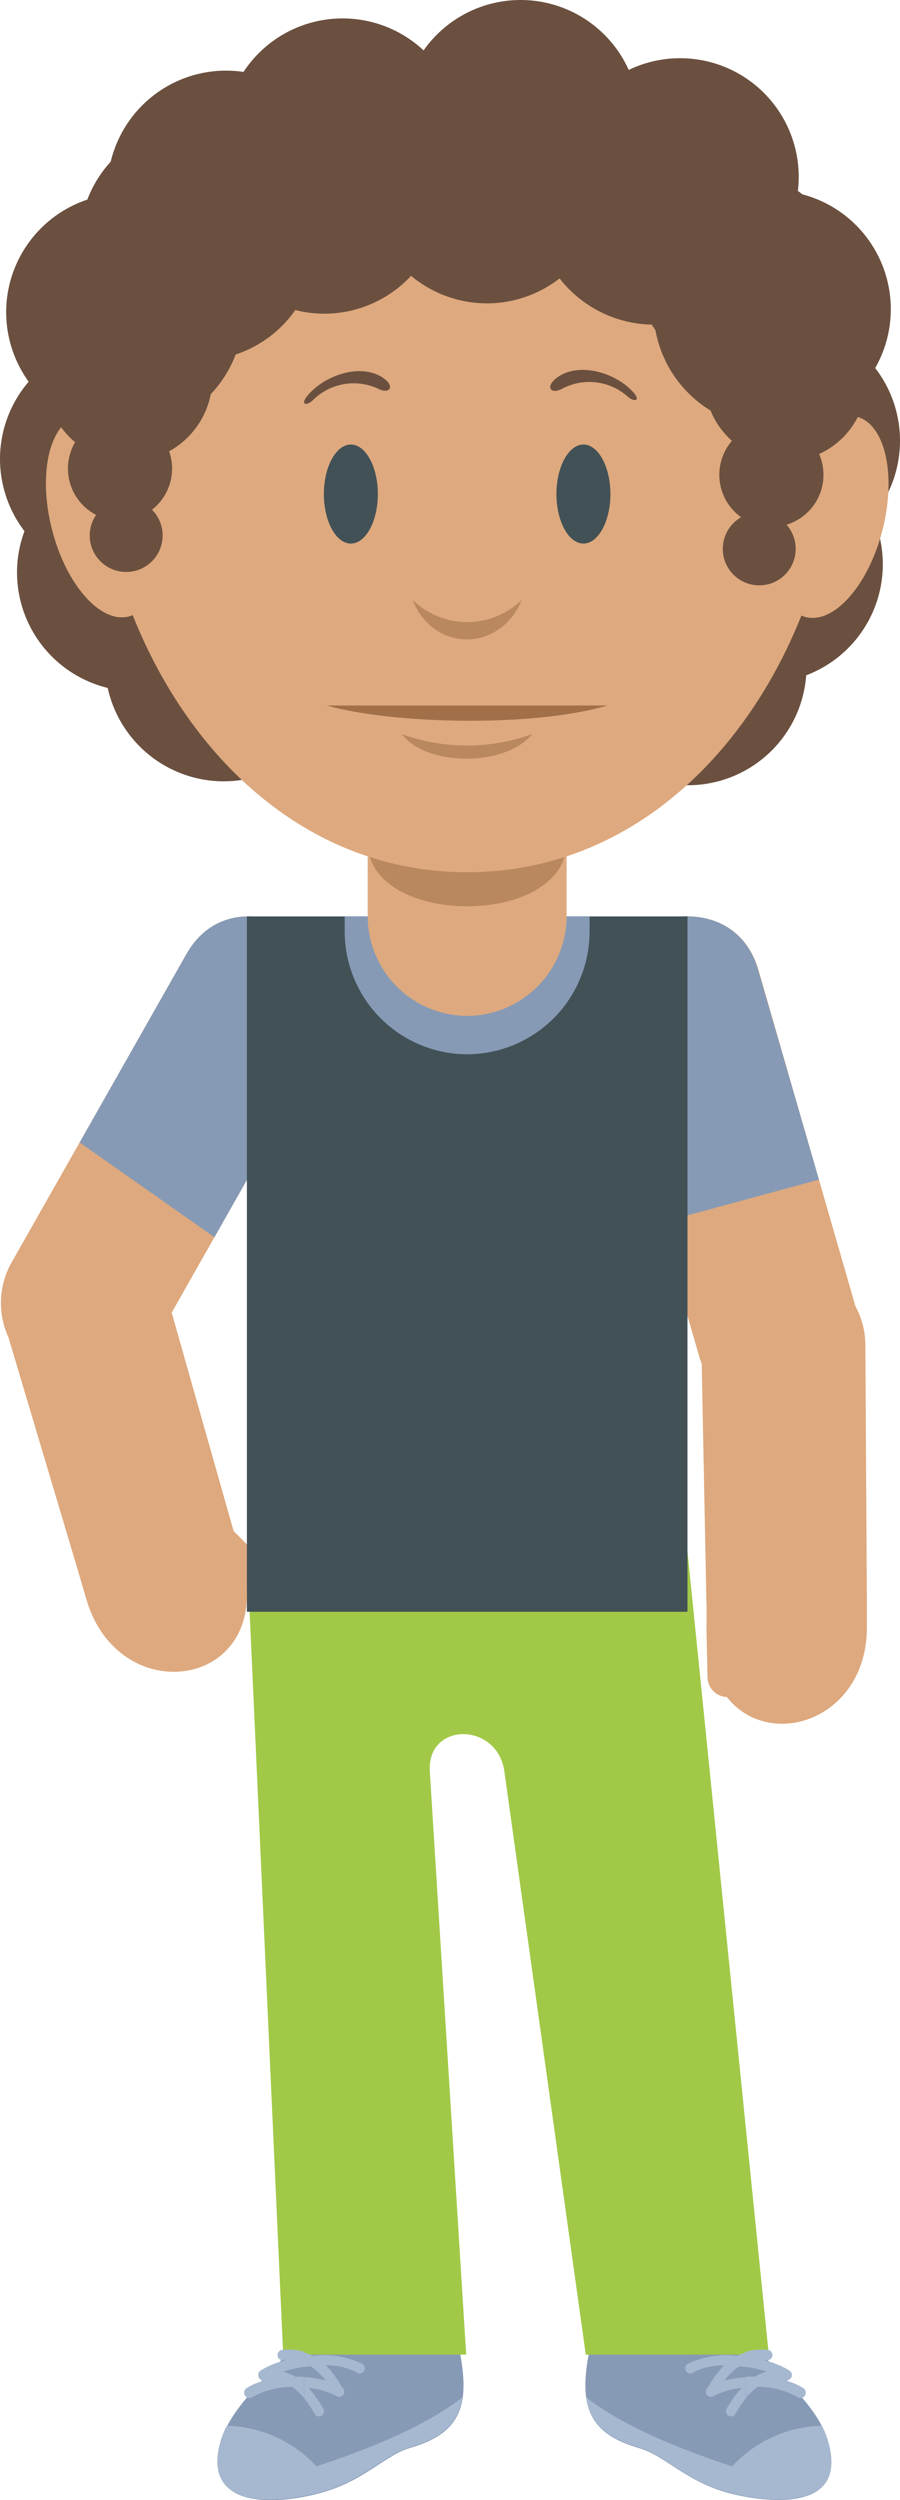 <svg id="Objects" xmlns="http://www.w3.org/2000/svg" viewBox="0 0 103.71 287.79"><defs><style>.cls-1,.cls-7{fill:#dea97e;}.cls-1,.cls-10,.cls-12,.cls-2,.cls-3,.cls-5,.cls-6,.cls-8,.cls-9{fill-rule:evenodd;}.cls-2{fill:#869ab5;}.cls-3{fill:#a1c947;}.cls-4,.cls-8{fill:#425156;}.cls-5{fill:#ba885f;}.cls-10,.cls-11,.cls-6{fill:#6b503f;}.cls-9{fill:#a17049;}.cls-10{stroke:#6b503f;stroke-miterlimit:22.93;stroke-width:0.22px;}.cls-12,.cls-13{fill:#a6b8cf;}</style></defs><title>Avatar_greenpants</title><path class="cls-1" d="M270.36,535.87l11.31,39.19a9.47,9.47,0,0,0,11.7,6.46h0a9.47,9.47,0,0,0,6.46-11.7l-11.31-39.19C285.22,519.25,267.24,525.08,270.36,535.87Z" transform="translate(-201.11 -418.96)"/><path class="cls-2" d="M284.47,684.37c4.51,6.72,10.53,10.59,12,15.44,2.41,7.78-5.6,7.46-10.69,6.3-5.46-1.25-8-4.49-11-5.34-7.17-2.07-7.36-6.31-4.46-16.39S280.83,678.08,284.47,684.37Z" transform="translate(-201.11 -418.96)"/><path class="cls-2" d="M238.63,684.37c-4.51,6.72-10.53,10.59-12,15.44-2.5,8.06,6.3,7.5,11.37,6.13s7.48-4.36,10.31-5.18c7.17-2.07,7.36-6.31,4.46-16.39S242.27,678.08,238.63,684.37Z" transform="translate(-201.11 -418.96)"/><path class="cls-1" d="M224.87,595.29h0a2.3,2.3,0,0,1,3.25,0l3.94,3.94a2.3,2.3,0,0,1,0,3.25h0a2.3,2.3,0,0,1-3.25,0l-3.94-3.94A2.3,2.3,0,0,1,224.87,595.29Z" transform="translate(-201.11 -418.96)"/><path class="cls-3" d="M280.33,597.54H229.56L233.74,690h21.09l-4.19-67.13c-0.36-5.74,7.8-5.71,8.59,0L268.61,690h21.09Z" transform="translate(-201.11 -418.96)"/><path class="cls-1" d="M239,538.15l-20.13,35.47a9.47,9.47,0,0,1-12.88,3.55h0a9.47,9.47,0,0,1-3.55-12.88l20.13-35.47C228.37,518.52,244.5,528.37,239,538.15Z" transform="translate(-201.11 -418.96)"/><path class="cls-2" d="M239,538.15l-13.18,23.23-15.53-10.91,12.28-21.65C228.37,518.52,244.5,528.37,239,538.15Z" transform="translate(-201.11 -418.96)"/><path class="cls-2" d="M270.36,535.87l6.88,23.83,18.24-4.95-7-24.12C285.22,519.25,267.24,525.08,270.36,535.87Z" transform="translate(-201.11 -418.96)"/><rect class="cls-4" x="28.45" y="105.49" width="50.77" height="80.04"/><path class="cls-2" d="M240.83,524.44h28.22v1.77a14.15,14.15,0,0,1-14.11,14.11h0a14.15,14.15,0,0,1-14.11-14.11v-1.77Z" transform="translate(-201.11 -418.96)"/><path class="cls-1" d="M254.94,486.71h0a11.5,11.5,0,0,0-11.46,11.46v26.27a11.5,11.5,0,0,0,11.46,11.46h0a11.5,11.5,0,0,0,11.46-11.46V498.18A11.5,11.5,0,0,0,254.94,486.71Z" transform="translate(-201.11 -418.96)"/><path class="cls-5" d="M243.48,515.9h0c0,9.85,22.93,9.85,22.93,0h0C266.41,506,243.48,506,243.48,515.9Z" transform="translate(-201.11 -418.96)"/><path class="cls-6" d="M226.87,508.9a13.67,13.67,0,1,0-13.67-13.67A13.7,13.7,0,0,0,226.87,508.9Z" transform="translate(-201.11 -418.96)"/><path class="cls-6" d="M280.38,509.35a13.67,13.67,0,1,0-13.67-13.67A13.7,13.7,0,0,0,280.38,509.35Z" transform="translate(-201.11 -418.96)"/><path class="cls-6" d="M216.74,498.54a13.67,13.67,0,1,0-13.67-13.67A13.7,13.7,0,0,0,216.74,498.54Z" transform="translate(-201.11 -418.96)"/><path class="cls-6" d="M289.17,497.58a13.67,13.67,0,1,0-13.67-13.67A13.7,13.7,0,0,0,289.17,497.58Z" transform="translate(-201.11 -418.96)"/><path class="cls-6" d="M214.78,485.48a13.67,13.67,0,1,0-13.67-13.67A13.7,13.7,0,0,0,214.78,485.48Z" transform="translate(-201.11 -418.96)"/><path class="cls-6" d="M291.15,483.36a13.67,13.67,0,1,0-13.67-13.67A13.7,13.7,0,0,0,291.15,483.36Z" transform="translate(-201.11 -418.96)"/><path class="cls-1" d="M254.94,425.6c64.6,0,49,93.76,0,93.76S190.34,425.6,254.94,425.6Z" transform="translate(-201.11 -418.96)"/><path class="cls-1" d="M228.86,598.05l-0.88-3-9.58.1-8.19,5,0.88,3C215,616.25,233.37,613.17,228.86,598.05Z" transform="translate(-201.11 -418.96)"/><path class="cls-1" d="M228,595.09l-8.06-28.4a9.43,9.43,0,0,0-11.75-6.35h0a9.47,9.47,0,0,0-6.35,11.75l8.39,28.12Z" transform="translate(-201.11 -418.96)"/><path class="cls-1" d="M284.77,604.13h0a2.3,2.3,0,0,0-2.25,2.35l0.12,5.57a2.3,2.3,0,0,0,2.35,2.25h0a2.3,2.3,0,0,0,2.25-2.35l-0.12-5.57A2.3,2.3,0,0,0,284.77,604.13Z" transform="translate(-201.11 -418.96)"/><path class="cls-1" d="M282.53,606.47l0-3.09,8.36-3L301,603.1l0,3.09C301.13,619.82,282.63,622.25,282.53,606.47Z" transform="translate(-201.11 -418.96)"/><path class="cls-1" d="M282.51,603.39l-0.58-29.52a9.43,9.43,0,0,1,9.39-9.51h0a9.48,9.48,0,0,1,9.51,9.39L301,603.1Z" transform="translate(-201.11 -418.96)"/><ellipse class="cls-7" cx="296.88" cy="478.42" rx="11.9" ry="6.1" transform="translate(-441.23 228.73) rotate(-75.67)"/><ellipse class="cls-7" cx="212.97" cy="478.42" rx="6.1" ry="11.9" transform="translate(-312.86 -351.39) rotate(-14.33)"/><path class="cls-8" d="M241.54,481.53c1.71,0,3.11-2.56,3.11-5.7s-1.4-5.7-3.11-5.7-3.11,2.56-3.11,5.7S239.83,481.53,241.54,481.53Z" transform="translate(-201.11 -418.96)"/><path class="cls-8" d="M268.34,481.53c1.71,0,3.11-2.56,3.11-5.7s-1.4-5.7-3.11-5.7-3.11,2.56-3.11,5.7S266.63,481.53,268.34,481.53Z" transform="translate(-201.11 -418.96)"/><path class="cls-9" d="M238.76,500.17c7.54,2.14,23.72,2.54,32.37,0H238.76Z" transform="translate(-201.11 -418.96)"/><path class="cls-5" d="M248.65,488c2.42,6.16,10.17,6,12.59,0A9,9,0,0,1,248.65,488Z" transform="translate(-201.11 -418.96)"/><path class="cls-5" d="M247.42,503.46c2.8,3.8,12.07,3.75,15,0A22,22,0,0,1,247.42,503.46Z" transform="translate(-201.11 -418.96)"/><path class="cls-6" d="M265.28,462.44c2.43-1.81,6.59-.69,8.72,1.58,1.07,1.13.17,1.24-.55,0.6a6.66,6.66,0,0,0-7.64-.87C264.53,464.38,263.93,463.45,265.28,462.44Z" transform="translate(-201.11 -418.96)"/><path class="cls-6" d="M245.23,462.44c-2.52-1.69-6.62-.35-8.63,2-1,1.19-.11,1.25.58,0.57a6.66,6.66,0,0,1,7.59-1.26C246.07,464.35,246.64,463.38,245.23,462.44Z" transform="translate(-201.11 -418.96)"/><path class="cls-6" d="M227.16,454.43a13.67,13.67,0,1,0-13.67-13.67A13.7,13.7,0,0,0,227.16,454.43Z" transform="translate(-201.11 -418.96)"/><path class="cls-6" d="M240.59,448.42a13.67,13.67,0,1,0-13.67-13.67A13.7,13.7,0,0,0,240.59,448.42Z" transform="translate(-201.11 -418.96)"/><path class="cls-6" d="M261.1,446.3a13.67,13.67,0,1,0-13.67-13.67A13.7,13.7,0,0,0,261.1,446.3Z" transform="translate(-201.11 -418.96)"/><path class="cls-6" d="M279.48,453a13.67,13.67,0,1,0-13.67-13.67A13.7,13.7,0,0,0,279.48,453Z" transform="translate(-201.11 -418.96)"/><path class="cls-6" d="M290.09,468.22a13.67,13.67,0,1,0-13.67-13.67A13.7,13.7,0,0,0,290.09,468.22Z" transform="translate(-201.11 -418.96)"/><path class="cls-6" d="M215.49,468.58a13.67,13.67,0,1,0-13.67-13.67A13.7,13.7,0,0,0,215.49,468.58Z" transform="translate(-201.11 -418.96)"/><path class="cls-6" d="M257.21,453.88a13.67,13.67,0,1,0-13.67-13.67A13.7,13.7,0,0,0,257.21,453.88Z" transform="translate(-201.11 -418.96)"/><path class="cls-6" d="M238.47,455.07A13.67,13.67,0,1,0,224.8,441.4,13.7,13.7,0,0,0,238.47,455.07Z" transform="translate(-201.11 -418.96)"/><path class="cls-10" d="M276.46,456.22a13.67,13.67,0,1,0-13.67-13.67A13.7,13.7,0,0,0,276.46,456.22Z" transform="translate(-201.11 -418.96)"/><path class="cls-6" d="M286.16,461.93a11.63,11.63,0,1,0-11.63-11.63A11.65,11.65,0,0,0,286.16,461.93Z" transform="translate(-201.11 -418.96)"/><path class="cls-6" d="M223.95,460.47a13.67,13.67,0,1,0-13.67-13.67A13.7,13.7,0,0,0,223.95,460.47Z" transform="translate(-201.11 -418.96)"/><path class="cls-6" d="M215.94,472.11a9.64,9.64,0,1,0-9.64-9.64A9.66,9.66,0,0,0,215.94,472.11Z" transform="translate(-201.11 -418.96)"/><path class="cls-6" d="M291.64,472.06a9.33,9.33,0,1,0-9.33-9.33A9.35,9.35,0,0,0,291.64,472.06Z" transform="translate(-201.11 -418.96)"/><path class="cls-6" d="M290,479.62a6,6,0,1,0-6-6A6,6,0,0,0,290,479.62Z" transform="translate(-201.11 -418.96)"/><path class="cls-6" d="M214.94,478.9a6,6,0,1,0-6-6A6,6,0,0,0,214.94,478.9Z" transform="translate(-201.11 -418.96)"/><circle class="cls-11" cx="87.49" cy="63.18" r="4.2"/><circle class="cls-11" cx="14.54" cy="61.64" r="4.2"/><path class="cls-12" d="M295.82,698.19a9.67,9.67,0,0,1,.65,1.56c2.43,7.86-5.8,7.47-10.89,6.25-5.33-1.28-7.87-4.46-10.8-5.3-3.85-1.11-5.68-2.85-6.11-5.77,4.08,3.17,10.26,5.78,16.81,7.93A14.52,14.52,0,0,1,295.82,698.19Z" transform="translate(-201.11 -418.96)"/><path class="cls-13" d="M293,694.88a0.6,0.6,0,1,0,.71-1,6.37,6.37,0,0,0-2.08-.88h0a0.6,0.6,0,0,0,.46-0.15,0.61,0.61,0,0,0,.16-0.15,0.6,0.6,0,0,0-.13-0.84,9.64,9.64,0,0,0-3-1.22l0.29,0a0.6,0.6,0,1,0,.11-1.19,6.41,6.41,0,0,0-2.49.23v1.73a16.44,16.44,0,0,1,2.45.55,5.74,5.74,0,0,0-1.41.58c-0.35,0-.7,0-1,0v2.44a6.89,6.89,0,0,1,.83-0.85,5.32,5.32,0,0,1,.55-0.42A9.28,9.28,0,0,1,293,694.88Zm-5.92-5.15a5.71,5.71,0,0,0-1,.41H286a10.05,10.05,0,0,0-5.48.85,0.6,0.6,0,1,0,.58,1,7.53,7.53,0,0,1,3.45-.75,11.74,11.74,0,0,0-1.85,2.52,0.6,0.6,0,0,0,.67,1,8.59,8.59,0,0,1,3.18-.92,13.2,13.2,0,0,0-1.76,2.49,0.6,0.6,0,0,0,1,.6,13.91,13.91,0,0,1,1.26-1.89v-2.44a12.41,12.41,0,0,0-2.45.39,7.15,7.15,0,0,1,1.11-1.2,5.27,5.27,0,0,1,.61-0.44l0.73,0.09v-1.73Z" transform="translate(-201.11 -418.96)"/><path class="cls-12" d="M227.24,698.19a9.61,9.61,0,0,0-.65,1.56c-2.43,7.86,5.8,7.47,10.89,6.25,5.33-1.28,7.87-4.46,10.79-5.3,3.85-1.11,5.68-2.85,6.11-5.77-4.08,3.17-10.26,5.78-16.81,7.93A14.52,14.52,0,0,0,227.24,698.19Z" transform="translate(-201.11 -418.96)"/><path class="cls-13" d="M236.13,689.73a5.71,5.71,0,0,1,1,.41h0.09a10.05,10.05,0,0,1,5.48.85,0.6,0.6,0,1,1-.58,1,7.53,7.53,0,0,0-3.45-.75,11.74,11.74,0,0,1,1.85,2.52,0.6,0.6,0,0,1-.67,1,8.59,8.59,0,0,0-3.18-.92,13.18,13.18,0,0,1,1.76,2.49,0.6,0.6,0,0,1-1,.6,13.81,13.81,0,0,0-1.26-1.89v-2.45a12.41,12.41,0,0,1,2.45.39,7.15,7.15,0,0,0-1.11-1.2,5.29,5.29,0,0,0-.61-0.44l-0.73.09v-1.73Zm-5.92,5.15a0.6,0.6,0,1,1-.71-1,6.37,6.37,0,0,1,2.08-.88h0a0.65,0.65,0,0,1-.49-1.14,9.64,9.64,0,0,1,3-1.22l-0.29,0a0.6,0.6,0,1,1-.11-1.19,6.41,6.41,0,0,1,2.49.23v1.73a16.44,16.44,0,0,0-2.45.55,5.74,5.74,0,0,1,1.41.58c0.35,0,.7,0,1,0v2.45a6.83,6.83,0,0,0-.83-0.85,5.3,5.3,0,0,0-.55-0.42A9.28,9.28,0,0,0,230.21,694.88Z" transform="translate(-201.11 -418.96)"/></svg>